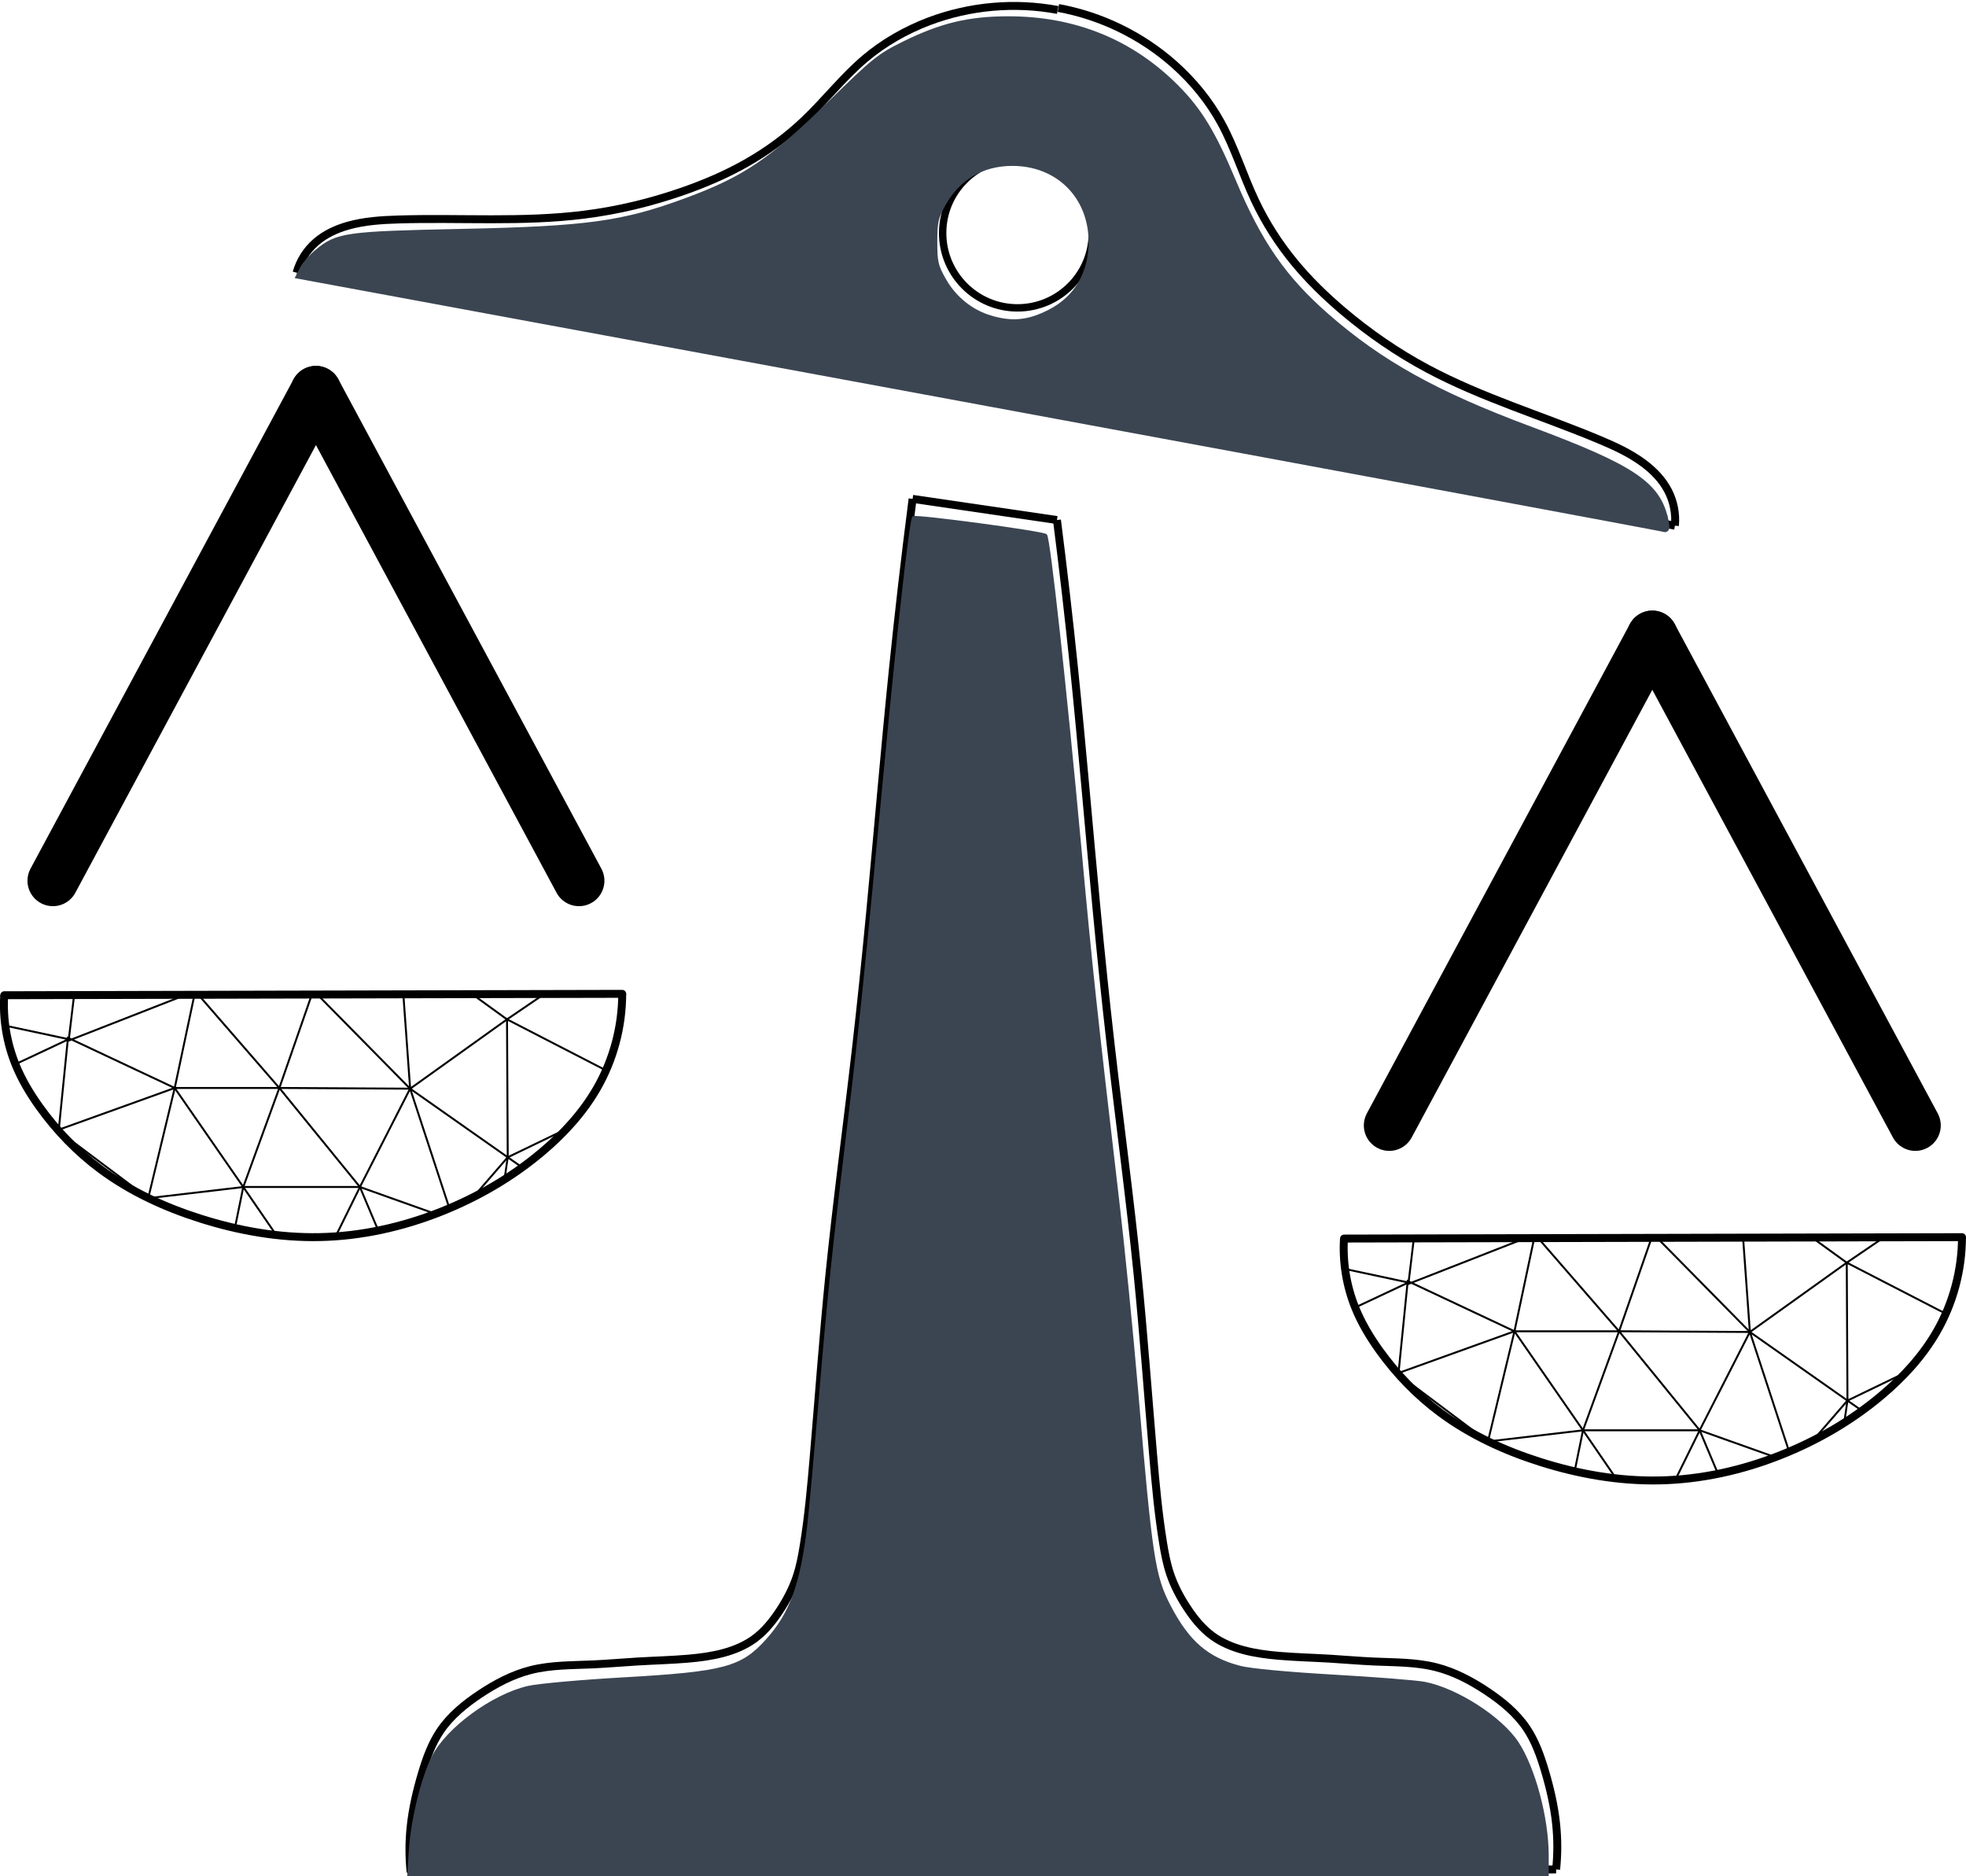 <?xml version="1.0" encoding="UTF-8" standalone="no"?>
<!-- Created with Inkscape (http://www.inkscape.org/) -->

<svg
   xmlns:dc="http://purl.org/dc/elements/1.1/"
   xmlns:cc="http://creativecommons.org/ns#"
   xmlns:rdf="http://www.w3.org/1999/02/22-rdf-syntax-ns#"
   xmlns:svg="http://www.w3.org/2000/svg"
   xmlns="http://www.w3.org/2000/svg"
   xmlns:sodipodi="http://sodipodi.sourceforge.net/DTD/sodipodi-0.dtd"
   xmlns:inkscape="http://www.inkscape.org/namespaces/inkscape"
   width="65.686mm"
   height="62.673mm"
   viewBox="0 0 65.686 62.673"
   version="1.1"
   id="svg8"
   inkscape:version="0.92.5 (2060ec1f9f, 2020-04-08)"
   sodipodi:docname="logo.svg">
  <defs
     id="defs2">
    <inkscape:path-effect
       effect="spiro"
       id="path-effect4681"
       is_visible="true" />
    <inkscape:path-effect
       effect="spiro"
       id="path-effect4641"
       is_visible="true" />
    <inkscape:path-effect
       effect="spiro"
       id="path-effect47"
       is_visible="true" />
    <inkscape:path-effect
       effect="spiro"
       id="path-effect25"
       is_visible="true" />
    <inkscape:path-effect
       effect="spiro"
       id="path-effect25-3"
       is_visible="true" />
    <inkscape:path-effect
       effect="spiro"
       id="path-effect4641-6"
       is_visible="true" />
    <inkscape:path-effect
       effect="spiro"
       id="path-effect4681-2"
       is_visible="true" />
    <inkscape:path-effect
       effect="spiro"
       id="path-effect4641-61"
       is_visible="true" />
    <clipPath
       clipPathUnits="userSpaceOnUse"
       id="clipPath4817">
      <g
         id="g4823"
         transform="translate(-48.097,-33.925)">
        <path
           inkscape:original-d="m 92.793155,241.20126 c 0.299495,1.05492 0.567227,2.1101 0.850445,3.16555 0.283218,1.05545 1.228688,1.41715 1.842635,2.12612 0.613947,0.70897 2.236623,1.32265 3.354538,1.98437 1.117915,0.66173 2.709097,0.5667 4.063247,0.85045 1.35415,0.28375 2.64609,-0.40974 3.96875,-0.61421 1.32265,-0.20447 2.23662,-1.1027 3.35453,-1.65365 1.11792,-0.55095 1.35468,-1.38617 2.03163,-2.07887 0.67694,-0.69269 0.53573,-0.9452 0.8032,-1.41741 0.26746,-0.4722 0.25225,-1.54366 0.37797,-2.3151"
           inkscape:path-effect="#path-effect4641-61"
           inkscape:connector-curvature="0"
           id="path4819"
           d="m 92.793,241.201 c 0.001,1.105 0.298,2.209 0.85,3.166 0.471,0.816 1.121,1.52 1.843,2.126 0.999,0.839 2.142,1.503 3.355,1.984 1.293,0.514 2.672,0.823 4.063,0.85 1.344,0.027 2.687,-0.209 3.969,-0.614 1.194,-0.377 2.349,-0.907 3.355,-1.654 0.781,-0.58 1.465,-1.288 2.032,-2.079 0.317,-0.442 0.599,-0.913 0.803,-1.417 0.296,-0.731 0.427,-1.528 0.378,-2.315"
           style="fill:none;stroke:#000000;stroke-width:0.265px;stroke-linecap:butt;stroke-linejoin:miter;stroke-opacity:1" />
        <path
           inkscape:connector-curvature="0"
           id="path4821"
           d="m 92.793,241.201 20.647,0.047"
           style="fill:none;stroke:#000000;stroke-width:0.265px;stroke-linecap:round;stroke-linejoin:miter;stroke-opacity:1" />
      </g>
    </clipPath>
    <clipPath
       clipPathUnits="userSpaceOnUse"
       id="clipPath4817-2">
      <g
         id="g4823-0"
         transform="translate(-48.097,-33.925)">
        <path
           inkscape:original-d="m 92.793155,241.20126 c 0.299495,1.05492 0.567227,2.1101 0.850445,3.16555 0.283218,1.05545 1.228688,1.41715 1.842635,2.12612 0.613947,0.70897 2.236623,1.32265 3.354538,1.98437 1.117915,0.66173 2.709097,0.5667 4.063247,0.85045 1.35415,0.28375 2.64609,-0.40974 3.96875,-0.61421 1.32265,-0.20447 2.23662,-1.1027 3.35453,-1.65365 1.11792,-0.55095 1.35468,-1.38617 2.03163,-2.07887 0.67694,-0.69269 0.53573,-0.9452 0.8032,-1.41741 0.26746,-0.4722 0.25225,-1.54366 0.37797,-2.3151"
           inkscape:connector-curvature="0"
           id="path4819-2"
           d="m 92.793,241.201 c 0.001,1.105 0.298,2.209 0.85,3.166 0.471,0.816 1.121,1.52 1.843,2.126 0.999,0.839 2.142,1.503 3.355,1.984 1.293,0.514 2.672,0.823 4.063,0.85 1.344,0.027 2.687,-0.209 3.969,-0.614 1.194,-0.377 2.349,-0.907 3.355,-1.654 0.781,-0.58 1.465,-1.288 2.032,-2.079 0.317,-0.442 0.599,-0.913 0.803,-1.417 0.296,-0.731 0.427,-1.528 0.378,-2.315"
           style="fill:none;stroke:#000000;stroke-width:0.265px;stroke-linecap:butt;stroke-linejoin:miter;stroke-opacity:1" />
        <path
           inkscape:connector-curvature="0"
           id="path4821-3"
           d="m 92.793,241.201 20.647,0.047"
           style="fill:none;stroke:#000000;stroke-width:0.265px;stroke-linecap:round;stroke-linejoin:miter;stroke-opacity:1" />
      </g>
    </clipPath>
  </defs>
  <sodipodi:namedview
     id="base"
     pagecolor="#ffffff"
     bordercolor="#666666"
     borderopacity="1.0"
     inkscape:pageopacity="0.0"
     inkscape:pageshadow="2"
     inkscape:zoom="1.979899"
     inkscape:cx="70.241574"
     inkscape:cy="117.18445"
     inkscape:document-units="mm"
     inkscape:current-layer="layer1"
     showgrid="false"
     inkscape:window-width="3840"
     inkscape:window-height="2032"
     inkscape:window-x="0"
     inkscape:window-y="54"
     inkscape:window-maximized="1">
    <inkscape:grid
       type="xygrid"
       id="grid21"
       originx="-66.673"
       originy="-50.137" />
  </sodipodi:namedview>
  <g
     inkscape:label="Layer 1"
     inkscape:groupmode="layer"
     id="layer1"
     transform="translate(-66.673,-184.19)">
    <g
       id="g4938"
       transform="matrix(-1,0,0,1,199.032,0)">
      <g
         transform="translate(-3.544,2.268)"
         id="g4576">
        <g
           id="g57"
           transform="translate(3.496,1.606)">
          <g
             id="g51">
            <path
               style="fill:none;stroke:#000000;stroke-width:0.265px;stroke-linecap:butt;stroke-linejoin:miter;stroke-opacity:1"
               d="m 122.842,200.049 c -1.431,0.261 -2.787,0.923 -3.874,1.89 -0.622,0.554 -1.158,1.207 -1.559,1.937 -0.455,0.829 -0.731,1.743 -1.134,2.599 -0.351,0.745 -0.799,1.444 -1.323,2.079 -0.482,0.585 -1.029,1.115 -1.606,1.606 -0.874,0.742 -1.824,1.397 -2.835,1.937 -1.82,0.973 -3.813,1.566 -5.717,2.362 -0.528,0.221 -1.054,0.46 -1.512,0.803 -0.324,0.243 -0.614,0.54 -0.803,0.898 -0.191,0.36 -0.274,0.776 -0.236,1.181"
               id="path23"
               inkscape:connector-curvature="0"
               inkscape:path-effect="#path-effect25"
               inkscape:original-d="m 122.84226,200.0491 c -1.29115,0.6297 -2.58257,1.25966 -3.87425,1.88989 -1.29169,0.63022 -1.03917,1.29115 -1.55916,1.93712 -0.51998,0.64598 -0.75568,1.73213 -1.13392,2.59859 -0.37825,0.86646 -0.88169,1.38565 -1.32292,2.07887 -0.44124,0.69322 -1.07067,1.07067 -1.6064,1.6064 -0.53573,0.53573 -1.88962,1.29115 -2.83482,1.93713 -0.94521,0.64597 -3.811,1.57463 -5.71689,2.36235 -1.9059,0.78771 -1.00767,0.5352 -1.51191,0.8032 -0.50423,0.26799 -0.5352,0.59819 -0.8032,0.89769 -0.268,0.29949 -0.15722,0.78719 -0.23623,1.18118"
               transform="translate(-25.797,-19.466)" />
            <path
               style="fill:none;stroke:#000000;stroke-width:0.265px;stroke-linecap:butt;stroke-linejoin:miter;stroke-opacity:1"
               d="m 122.842,200.049 c -1.431,0.261 -2.787,0.923 -3.874,1.89 -0.622,0.554 -1.158,1.207 -1.559,1.937 -0.455,0.829 -0.731,1.743 -1.134,2.599 -0.351,0.745 -0.799,1.444 -1.323,2.079 -0.482,0.585 -1.029,1.115 -1.606,1.606 -0.874,0.742 -1.824,1.397 -2.835,1.937 -1.82,0.973 -3.813,1.566 -5.717,2.362 -0.528,0.221 -1.054,0.46 -1.512,0.803 -0.324,0.243 -0.614,0.54 -0.803,0.898 -0.191,0.36 -0.274,0.776 -0.236,1.181"
               id="path23-6"
               inkscape:connector-curvature="0"
               inkscape:path-effect="#path-effect25-3"
               inkscape:original-d="m 122.84226,200.0491 c -1.29115,0.6297 -2.58257,1.25966 -3.87425,1.88989 -1.29169,0.63022 -1.03917,1.29115 -1.55916,1.93712 -0.51998,0.64598 -0.75568,1.73213 -1.13392,2.59859 -0.37825,0.86646 -0.88169,1.38565 -1.32292,2.07887 -0.44124,0.69322 -1.07067,1.07067 -1.6064,1.6064 -0.53573,0.53573 -1.88962,1.29115 -2.83482,1.93713 -0.94521,0.64597 -3.811,1.57463 -5.71689,2.36235 -1.9059,0.78771 -1.00767,0.5352 -1.51191,0.8032 -0.50423,0.26799 -0.5352,0.59819 -0.8032,0.89769 -0.268,0.29949 -0.15722,0.78719 -0.23623,1.18118"
               transform="matrix(-0.934,0.358,0.358,0.934,140.185,-50.174)" />
          </g>
          <path
             inkscape:original-d="m 76.445683,197.87574 c 15.341137,-2.83845 30.682007,-5.67665 46.022617,-8.51458"
             inkscape:path-effect="#path-effect47"
             inkscape:connector-curvature="0"
             id="path45"
             d="M 76.446,197.876 122.468,189.361"
             style="fill:none;stroke:#000000;stroke-width:0.265px;stroke-linecap:butt;stroke-linejoin:miter;stroke-opacity:1" />
        </g>
        <circle
           id="path59"
           cx="101.908"
           cy="189.706"
           style="fill:none;stroke:#000000;stroke-width:0.247;stroke-opacity:1"
           r="2.5" />
      </g>
      <g
         transform="translate(18.71,-24.049)"
         id="g4603">
        <path
           style="fill:none;stroke:#000000;stroke-width:1.7;stroke-linecap:round;stroke-linejoin:miter;stroke-miterlimit:4;stroke-dasharray:none;stroke-opacity:1"
           d="m 94.305,237.658 8.788,-16.347"
           id="path4578"
           inkscape:connector-curvature="0" />
        <path
           style="fill:none;stroke:#000000;stroke-width:1.7;stroke-linecap:round;stroke-linejoin:miter;stroke-miterlimit:4;stroke-dasharray:none;stroke-opacity:1"
           d="m 111.881,237.658 -8.788,-16.347"
           id="path4578-7"
           inkscape:connector-curvature="0" />
      </g>
      <g
         transform="translate(-25.939,-15.875)"
         id="g4603-5">
        <path
           style="fill:none;stroke:#000000;stroke-width:1.7;stroke-linecap:round;stroke-linejoin:miter;stroke-miterlimit:4;stroke-dasharray:none;stroke-opacity:1"
           d="m 94.305,237.658 8.788,-16.347"
           id="path4578-3"
           inkscape:connector-curvature="0" />
        <path
           style="fill:none;stroke:#000000;stroke-width:1.7;stroke-linecap:round;stroke-linejoin:miter;stroke-miterlimit:4;stroke-dasharray:none;stroke-opacity:1"
           d="m 111.881,237.658 -8.788,-16.347"
           id="path4578-7-5"
           inkscape:connector-curvature="0" />
      </g>
      <g
         transform="translate(-25.986,-15.686)"
         id="g4653">
        <path
           style="fill:none;stroke:#000000;stroke-width:0.265px;stroke-linecap:butt;stroke-linejoin:miter;stroke-opacity:1"
           d="m 92.793,241.201 c 0.001,1.105 0.298,2.209 0.85,3.166 0.471,0.816 1.121,1.52 1.843,2.126 0.999,0.839 2.142,1.503 3.355,1.984 1.293,0.514 2.672,0.823 4.063,0.85 1.344,0.027 2.687,-0.209 3.969,-0.614 1.194,-0.377 2.349,-0.907 3.355,-1.654 0.781,-0.58 1.465,-1.288 2.032,-2.079 0.317,-0.442 0.599,-0.913 0.803,-1.417 0.296,-0.731 0.427,-1.528 0.378,-2.315"
           id="path4639"
           inkscape:connector-curvature="0"
           inkscape:path-effect="#path-effect4641"
           inkscape:original-d="m 92.793155,241.20126 c 0.299495,1.05492 0.567227,2.1101 0.850445,3.16555 0.283218,1.05545 1.228688,1.41715 1.842635,2.12612 0.613947,0.70897 2.236623,1.32265 3.354538,1.98437 1.117915,0.66173 2.709097,0.5667 4.063247,0.85045 1.35415,0.28375 2.64609,-0.40974 3.96875,-0.61421 1.32265,-0.20447 2.23662,-1.1027 3.35453,-1.65365 1.11792,-0.55095 1.35468,-1.38617 2.03163,-2.07887 0.67694,-0.69269 0.53573,-0.9452 0.8032,-1.41741 0.26746,-0.4722 0.25225,-1.54366 0.37797,-2.3151" />
        <path
           style="fill:none;stroke:#000000;stroke-width:0.265px;stroke-linecap:round;stroke-linejoin:miter;stroke-opacity:1"
           d="m 92.793,241.201 20.647,0.047"
           id="path4643"
           inkscape:connector-curvature="0" />
      </g>
      <g
         id="g4653-2"
         transform="translate(18.777,-23.814)">
        <path
           style="fill:none;stroke:#000000;stroke-width:0.265px;stroke-linecap:butt;stroke-linejoin:miter;stroke-opacity:1"
           d="m 92.793,241.201 c 0.001,1.105 0.298,2.209 0.85,3.166 0.471,0.816 1.121,1.52 1.843,2.126 0.999,0.839 2.142,1.503 3.355,1.984 1.293,0.514 2.672,0.823 4.063,0.85 1.344,0.027 2.687,-0.209 3.969,-0.614 1.194,-0.377 2.349,-0.907 3.355,-1.654 0.781,-0.58 1.465,-1.288 2.032,-2.079 0.317,-0.442 0.599,-0.913 0.803,-1.417 0.296,-0.731 0.427,-1.528 0.378,-2.315"
           id="path4639-9"
           inkscape:connector-curvature="0"
           inkscape:path-effect="#path-effect4641-6"
           inkscape:original-d="m 92.793155,241.20126 c 0.299495,1.05492 0.567227,2.1101 0.850445,3.16555 0.283218,1.05545 1.228688,1.41715 1.842635,2.12612 0.613947,0.70897 2.236623,1.32265 3.354538,1.98437 1.117915,0.66173 2.709097,0.5667 4.063247,0.85045 1.35415,0.28375 2.64609,-0.40974 3.96875,-0.61421 1.32265,-0.20447 2.23662,-1.1027 3.35453,-1.65365 1.11792,-0.55095 1.35468,-1.38617 2.03163,-2.07887 0.67694,-0.69269 0.53573,-0.9452 0.8032,-1.41741 0.26746,-0.4722 0.25225,-1.54366 0.37797,-2.3151" />
        <path
           style="fill:none;stroke:#000000;stroke-width:0.265px;stroke-linecap:round;stroke-linejoin:miter;stroke-opacity:1"
           d="m 92.793,241.201 20.647,0.047"
           id="path4643-1"
           inkscape:connector-curvature="0" />
      </g>
      <path
         transform="translate(-25.986,-15.686)"
         sodipodi:nodetypes="ccscccccccccscccsccc"
         inkscape:original-d="m 123.03125,217.24702 c -0.18872,1.63763 -0.37771,3.27553 -0.56697,4.91369 -0.18925,1.63816 -0.5037,5.3859 -0.75595,8.07924 -0.25225,2.69335 -0.31471,3.02355 -0.47247,4.53572 -0.15775,1.51217 -0.5982,5.10241 -0.89769,7.65401 -0.2995,2.55161 -0.34621,4.03149 -0.51972,6.04762 -0.1735,2.01614 -0.22022,1.95262 -0.33073,2.92932 -0.1105,0.9767 -0.15722,0.69269 -0.23623,1.03943 -0.079,0.34675 -0.37771,0.75569 -0.56697,1.13393 -0.18925,0.37824 -0.5667,0.6297 -0.85044,0.94494 -0.28375,0.31525 -0.69269,0.31472 -1.03944,0.47247 -0.34674,0.15776 -0.78718,0.12573 -1.18117,0.18899 -0.39399,0.0633 -1.13367,0.0627 -1.7009,0.0945 -0.56723,0.0318 -0.81868,0.0785 -1.46465,0.0945 -0.64598,0.016 -1.51165,0.12573 -2.07888,0.18899 -0.56723,0.0633 -1.25965,0.64545 -1.70088,0.8032 -0.44124,0.15775 -0.91319,0.80293 -1.32293,1.22842 -0.40974,0.42549 -0.28321,0.83443 -0.6142,1.41741 -0.331,0.58298 -0.25172,1.19666 -0.37798,1.79539 -0.12626,0.59872 2.6e-4,1.00767 0,1.5119"
         inkscape:path-effect="#path-effect4681"
         inkscape:connector-curvature="0"
         id="path4679"
         d="m 123.031,217.247 c -0.209,1.635 -0.398,3.274 -0.567,4.914 -0.277,2.691 -0.5,5.387 -0.756,8.079 -0.144,1.513 -0.299,3.026 -0.472,4.536 -0.293,2.552 -0.641,5.098 -0.898,7.654 -0.202,2.013 -0.348,4.032 -0.52,6.048 -0.084,0.979 -0.173,1.959 -0.331,2.929 -0.057,0.351 -0.123,0.702 -0.236,1.039 -0.135,0.402 -0.334,0.78 -0.567,1.134 -0.234,0.356 -0.506,0.694 -0.85,0.945 -0.31,0.225 -0.67,0.373 -1.039,0.472 -0.386,0.103 -0.783,0.155 -1.181,0.189 -0.566,0.048 -1.134,0.061 -1.701,0.095 -0.488,0.029 -0.976,0.073 -1.465,0.095 -0.697,0.031 -1.403,0.018 -2.079,0.189 -0.611,0.154 -1.176,0.454 -1.701,0.803 -0.504,0.336 -0.984,0.727 -1.323,1.228 -0.289,0.428 -0.466,0.922 -0.614,1.417 -0.175,0.587 -0.315,1.186 -0.378,1.795 -0.052,0.502 -0.052,1.01 0,1.512"
         style="fill:none;stroke:#000000;stroke-width:0.265px;stroke-linecap:butt;stroke-linejoin:miter;stroke-opacity:1" />
      <path
         sodipodi:nodetypes="ccscccccccccscccsccc"
         inkscape:original-d="m 123.12574,216.44382 c -0.18872,1.63763 -0.4722,4.07873 -0.66146,5.71689 -0.18925,1.63816 -0.5037,5.3859 -0.75595,8.07924 -0.25225,2.69335 -0.31471,3.02355 -0.47247,4.53572 -0.15775,1.51217 -0.5982,5.10241 -0.89769,7.65401 -0.2995,2.55161 -0.34621,4.03149 -0.51972,6.04762 -0.1735,2.01614 -0.22022,1.95262 -0.33073,2.92932 -0.1105,0.9767 -0.15722,0.69269 -0.23623,1.03943 -0.079,0.34675 -0.37771,0.75569 -0.56697,1.13393 -0.18925,0.37824 -0.5667,0.6297 -0.85044,0.94494 -0.28375,0.31525 -0.69269,0.31472 -1.03944,0.47247 -0.34674,0.15776 -0.78718,0.12573 -1.18117,0.18899 -0.39399,0.0633 -1.13367,0.0627 -1.7009,0.0945 -0.56723,0.0318 -0.81868,0.0785 -1.46465,0.0945 -0.64598,0.016 -1.51165,0.12573 -2.07888,0.18899 -0.56723,0.0633 -1.25965,0.64545 -1.70088,0.8032 -0.44124,0.15775 -0.91319,0.80293 -1.32293,1.22842 -0.40974,0.42549 -0.28321,0.83443 -0.6142,1.41741 -0.331,0.58298 -0.25172,1.19666 -0.37798,1.79539 -0.12626,0.59872 2.6e-4,1.00767 0,1.5119"
         inkscape:path-effect="#path-effect4681-2"
         inkscape:connector-curvature="0"
         id="path4679-7"
         d="m 123.126,216.444 c -0.246,1.903 -0.466,3.808 -0.661,5.717 -0.275,2.691 -0.499,5.387 -0.756,8.079 -0.144,1.513 -0.299,3.026 -0.472,4.536 -0.293,2.552 -0.641,5.098 -0.898,7.654 -0.202,2.013 -0.348,4.032 -0.52,6.048 -0.084,0.979 -0.173,1.959 -0.331,2.929 -0.057,0.351 -0.123,0.702 -0.236,1.039 -0.135,0.402 -0.334,0.78 -0.567,1.134 -0.234,0.356 -0.506,0.694 -0.85,0.945 -0.31,0.225 -0.67,0.373 -1.039,0.472 -0.386,0.103 -0.783,0.155 -1.181,0.189 -0.566,0.048 -1.134,0.061 -1.701,0.095 -0.488,0.029 -0.976,0.073 -1.465,0.095 -0.697,0.031 -1.403,0.018 -2.079,0.189 -0.611,0.154 -1.176,0.454 -1.701,0.803 -0.504,0.336 -0.984,0.727 -1.323,1.228 -0.289,0.428 -0.466,0.922 -0.614,1.417 -0.175,0.587 -0.315,1.186 -0.378,1.795 -0.052,0.502 -0.052,1.01 0,1.512"
         style="fill:none;stroke:#000000;stroke-width:0.265px;stroke-linecap:butt;stroke-linejoin:miter;stroke-opacity:1"
         transform="matrix(-1,0,0,1,224.994,-15.59)" />
      <path
         inkscape:connector-curvature="0"
         id="path4701"
         d="m 97.045,201.561 4.823,-0.707"
         style="fill:none;stroke:#000000;stroke-width:0.265px;stroke-linecap:butt;stroke-linejoin:miter;stroke-opacity:1" />
      <path
         inkscape:connector-curvature="0"
         id="path4703"
         d="m 80.367,246.635 38.274,0.096"
         style="fill:none;stroke:#000000;stroke-width:0.265px;stroke-linecap:butt;stroke-linejoin:miter;stroke-opacity:1" />
      <path
         transform="scale(0.265)"
         inkscape:connector-curvature="0"
         id="path4705"
         d="m 289.457,760.755 c 0.92,-4.602 4.052,-6.717 17.203,-11.619 11.77,-4.387 18.779,-8.286 25.558,-14.218 5.406,-4.73 8.515,-9.215 11.769,-16.976 2.56,-6.106 4.302,-8.969 7.252,-11.919 5.671,-5.671 12.787,-8.553 21.107,-8.548 4.939,0.003 8.398,0.83 13.064,3.123 3.141,1.544 3.831,2.096 9.286,7.444 7.481,7.333 10.849,9.609 18.26,12.342 7.975,2.94 12.482,3.559 28.347,3.891 14.533,0.304 15.609,0.455 18.132,2.542 0.741,0.613 1.569,1.543 1.84,2.069 l 0.494,0.955 -85.769,15.855 c -47.173,8.72 -85.995,15.937 -86.272,16.037 -0.394,0.143 -0.453,-0.069 -0.271,-0.978 z m 85.158,-25.576 c 2.491,-0.74 4.607,-2.455 5.937,-4.812 0.983,-1.743 1.108,-2.286 1.108,-4.821 0,-2.496 -0.133,-3.098 -1.053,-4.758 -1.871,-3.378 -4.918,-5.179 -8.768,-5.184 -5.791,-0.007 -9.984,4.168 -9.984,9.943 0,3.976 1.83,7.11 5.163,8.84 2.705,1.404 4.804,1.623 7.598,0.794 z"
         style="fill:#3b4552;fill-opacity:1;stroke:#3b4552;stroke-width:0.729;stroke-linecap:round;stroke-miterlimit:4;stroke-dasharray:none;stroke-opacity:1" />
      <path
         transform="scale(0.265)"
         inkscape:connector-curvature="0"
         id="path4707"
         d="m 328.177,931.528 -23.839,-0.094 v -2.513 c 0,-4.67 1.685,-10.993 3.781,-14.186 2.08,-3.168 7.657,-6.76 11.732,-7.555 0.995,-0.194 6.157,-0.602 11.472,-0.906 5.767,-0.33 10.519,-0.776 11.786,-1.106 4.117,-1.072 6.501,-3.12 8.851,-7.602 2.012,-3.838 2.352,-6.084 4.173,-27.557 0.591,-6.973 1.64,-17.5 2.33,-23.393 2.834,-24.201 3.415,-29.618 4.792,-44.643 1.841,-20.086 3.942,-39.23 4.333,-39.48 0.622,-0.397 16.498,-2.522 16.742,-2.241 0.359,0.413 1.932,14.453 3.593,32.061 2.286,24.229 3.146,32.62 4.451,43.41 2.086,17.246 2.608,22.222 3.743,35.714 0.603,7.17 1.262,14.402 1.462,16.071 0.877,7.29 2.207,10.936 5.208,14.273 3.174,3.53 5.359,4.114 18.127,4.839 5.321,0.302 10.702,0.786 11.959,1.075 4.481,1.03 10.222,5.231 12.034,8.807 1.345,2.655 2.641,7.953 2.887,11.809 l 0.223,3.482 -48,-0.087 c -26.4,-0.048 -58.728,-0.129 -71.84,-0.181 z"
         style="fill:#3b4552;fill-opacity:1;stroke:#3b4552;stroke-width:0.261;stroke-linecap:round;stroke-miterlimit:4;stroke-dasharray:none;stroke-opacity:1" />
      <g
         transform="translate(22.111,18.239)"
         clip-path="url(#clipPath4817)"
         id="g4815">
        <path
           style="fill:none;stroke:#000000;stroke-width:0.065;stroke-linecap:round;stroke-linejoin:miter;stroke-miterlimit:4;stroke-dasharray:none;stroke-opacity:1"
           d="m 45.215,205.86 -1.299,4.654 4.63,-2.386 -0.024,4.607 3.26,-2.291 -1.441,4.394 3.118,-1.11 1.63,3.307 2.268,-3.307 3.177,0.374 -0.886,-3.682 3.874,1.394 -0.307,-3.071 -3.567,1.677 -0.685,-3.236 4.229,1.654 -0.354,-2.953 4.559,2.008 -4.205,0.898 2.315,1.087 -1.89,1.913 -3.083,2.312"
           id="path4720"
           inkscape:connector-curvature="0"
           sodipodi:nodetypes="cccccccccccccccccccccc" />
        <g
           id="g4773">
          <path
             inkscape:connector-curvature="0"
             id="path4722"
             d="m 53.46,213.727 h 3.898 l 2.291,-3.307 -3.496,2e-5 2.811,-3.236"
             style="fill:none;stroke:#000000;stroke-width:0.065;stroke-linecap:round;stroke-linejoin:miter;stroke-miterlimit:4;stroke-dasharray:none;stroke-opacity:1" />
          <path
             inkscape:connector-curvature="0"
             id="path4724"
             d="m 56.153,210.42 -1.134,-3.26 -3.236,3.284 0.354,-4.914 -3.591,2.599 3.236,2.315"
             style="fill:none;stroke:#000000;stroke-width:0.065;stroke-linecap:round;stroke-linejoin:miter;stroke-miterlimit:4;stroke-dasharray:none;stroke-opacity:1" />
          <path
             inkscape:connector-curvature="0"
             id="path4726"
             d="m 48.546,208.128 -3.331,-2.268"
             style="fill:none;stroke:#000000;stroke-width:0.065;stroke-linecap:round;stroke-linejoin:miter;stroke-miterlimit:4;stroke-dasharray:none;stroke-opacity:1" />
          <path
             inkscape:connector-curvature="0"
             id="path4728"
             d="m 43.916,210.514 4.607,2.221 -3.284,2.291 3.898,1.961 -0.614,-4.252"
             style="fill:none;stroke:#000000;stroke-width:0.065;stroke-linecap:round;stroke-linejoin:miter;stroke-miterlimit:4;stroke-dasharray:none;stroke-opacity:1" />
          <path
             inkscape:connector-curvature="0"
             id="path4730"
             d="m 48.523,212.735 1.819,2.102 1.725,2.197 1.394,-3.307 -1.677,-3.284 4.37,-0.024 -2.693,3.307"
             style="fill:none;stroke:#000000;stroke-width:0.065;stroke-linecap:round;stroke-linejoin:miter;stroke-miterlimit:4;stroke-dasharray:none;stroke-opacity:1" />
          <path
             inkscape:connector-curvature="0"
             id="path4732"
             d="m 56.153,210.42 1.205,3.307 0.685,3.355 2.492,-2.98"
             style="fill:none;stroke:#000000;stroke-width:0.065;stroke-linecap:round;stroke-linejoin:miter;stroke-miterlimit:4;stroke-dasharray:none;stroke-opacity:1"
             sodipodi:nodetypes="cccc" />
        </g>
      </g>
      <g
         transform="translate(66.873,10.112)"
         clip-path="url(#clipPath4817-2)"
         id="g4815-7">
        <path
           style="fill:none;stroke:#000000;stroke-width:0.065;stroke-linecap:round;stroke-linejoin:miter;stroke-miterlimit:4;stroke-dasharray:none;stroke-opacity:1"
           d="m 45.215,205.86 -1.299,4.654 4.63,-2.386 -0.024,4.607 3.26,-2.291 -1.441,4.394 3.118,-1.11 1.63,3.307 2.268,-3.307 3.177,0.374 -0.886,-3.682 3.874,1.394 -0.307,-3.071 -3.567,1.677 -0.685,-3.236 4.229,1.654 -0.354,-2.953 4.559,2.008 -4.205,0.898 2.315,1.087 -1.89,1.913 -3.083,2.312"
           id="path4720-5"
           inkscape:connector-curvature="0"
           sodipodi:nodetypes="cccccccccccccccccccccc" />
        <g
           id="g4773-9">
          <path
             inkscape:connector-curvature="0"
             id="path4722-2"
             d="m 53.46,213.727 h 3.898 l 2.291,-3.307 -3.496,2e-5 2.811,-3.236"
             style="fill:none;stroke:#000000;stroke-width:0.065;stroke-linecap:round;stroke-linejoin:miter;stroke-miterlimit:4;stroke-dasharray:none;stroke-opacity:1" />
          <path
             inkscape:connector-curvature="0"
             id="path4724-2"
             d="m 56.153,210.42 -1.134,-3.26 -3.236,3.284 0.354,-4.914 -3.591,2.599 3.236,2.315"
             style="fill:none;stroke:#000000;stroke-width:0.065;stroke-linecap:round;stroke-linejoin:miter;stroke-miterlimit:4;stroke-dasharray:none;stroke-opacity:1" />
          <path
             inkscape:connector-curvature="0"
             id="path4726-8"
             d="m 48.546,208.128 -3.331,-2.268"
             style="fill:none;stroke:#000000;stroke-width:0.065;stroke-linecap:round;stroke-linejoin:miter;stroke-miterlimit:4;stroke-dasharray:none;stroke-opacity:1" />
          <path
             inkscape:connector-curvature="0"
             id="path4728-9"
             d="m 43.916,210.514 4.607,2.221 -3.284,2.291 3.898,1.961 -0.614,-4.252"
             style="fill:none;stroke:#000000;stroke-width:0.065;stroke-linecap:round;stroke-linejoin:miter;stroke-miterlimit:4;stroke-dasharray:none;stroke-opacity:1" />
          <path
             inkscape:connector-curvature="0"
             id="path4730-7"
             d="m 48.523,212.735 1.819,2.102 1.725,2.197 1.394,-3.307 -1.677,-3.284 4.37,-0.024 -2.693,3.307"
             style="fill:none;stroke:#000000;stroke-width:0.065;stroke-linecap:round;stroke-linejoin:miter;stroke-miterlimit:4;stroke-dasharray:none;stroke-opacity:1" />
          <path
             inkscape:connector-curvature="0"
             id="path4732-3"
             d="m 56.153,210.42 1.205,3.307 0.685,3.355 2.492,-2.98"
             style="fill:none;stroke:#000000;stroke-width:0.065;stroke-linecap:round;stroke-linejoin:miter;stroke-miterlimit:4;stroke-dasharray:none;stroke-opacity:1"
             sodipodi:nodetypes="cccc" />
        </g>
      </g>
    </g>
  </g>
</svg>
